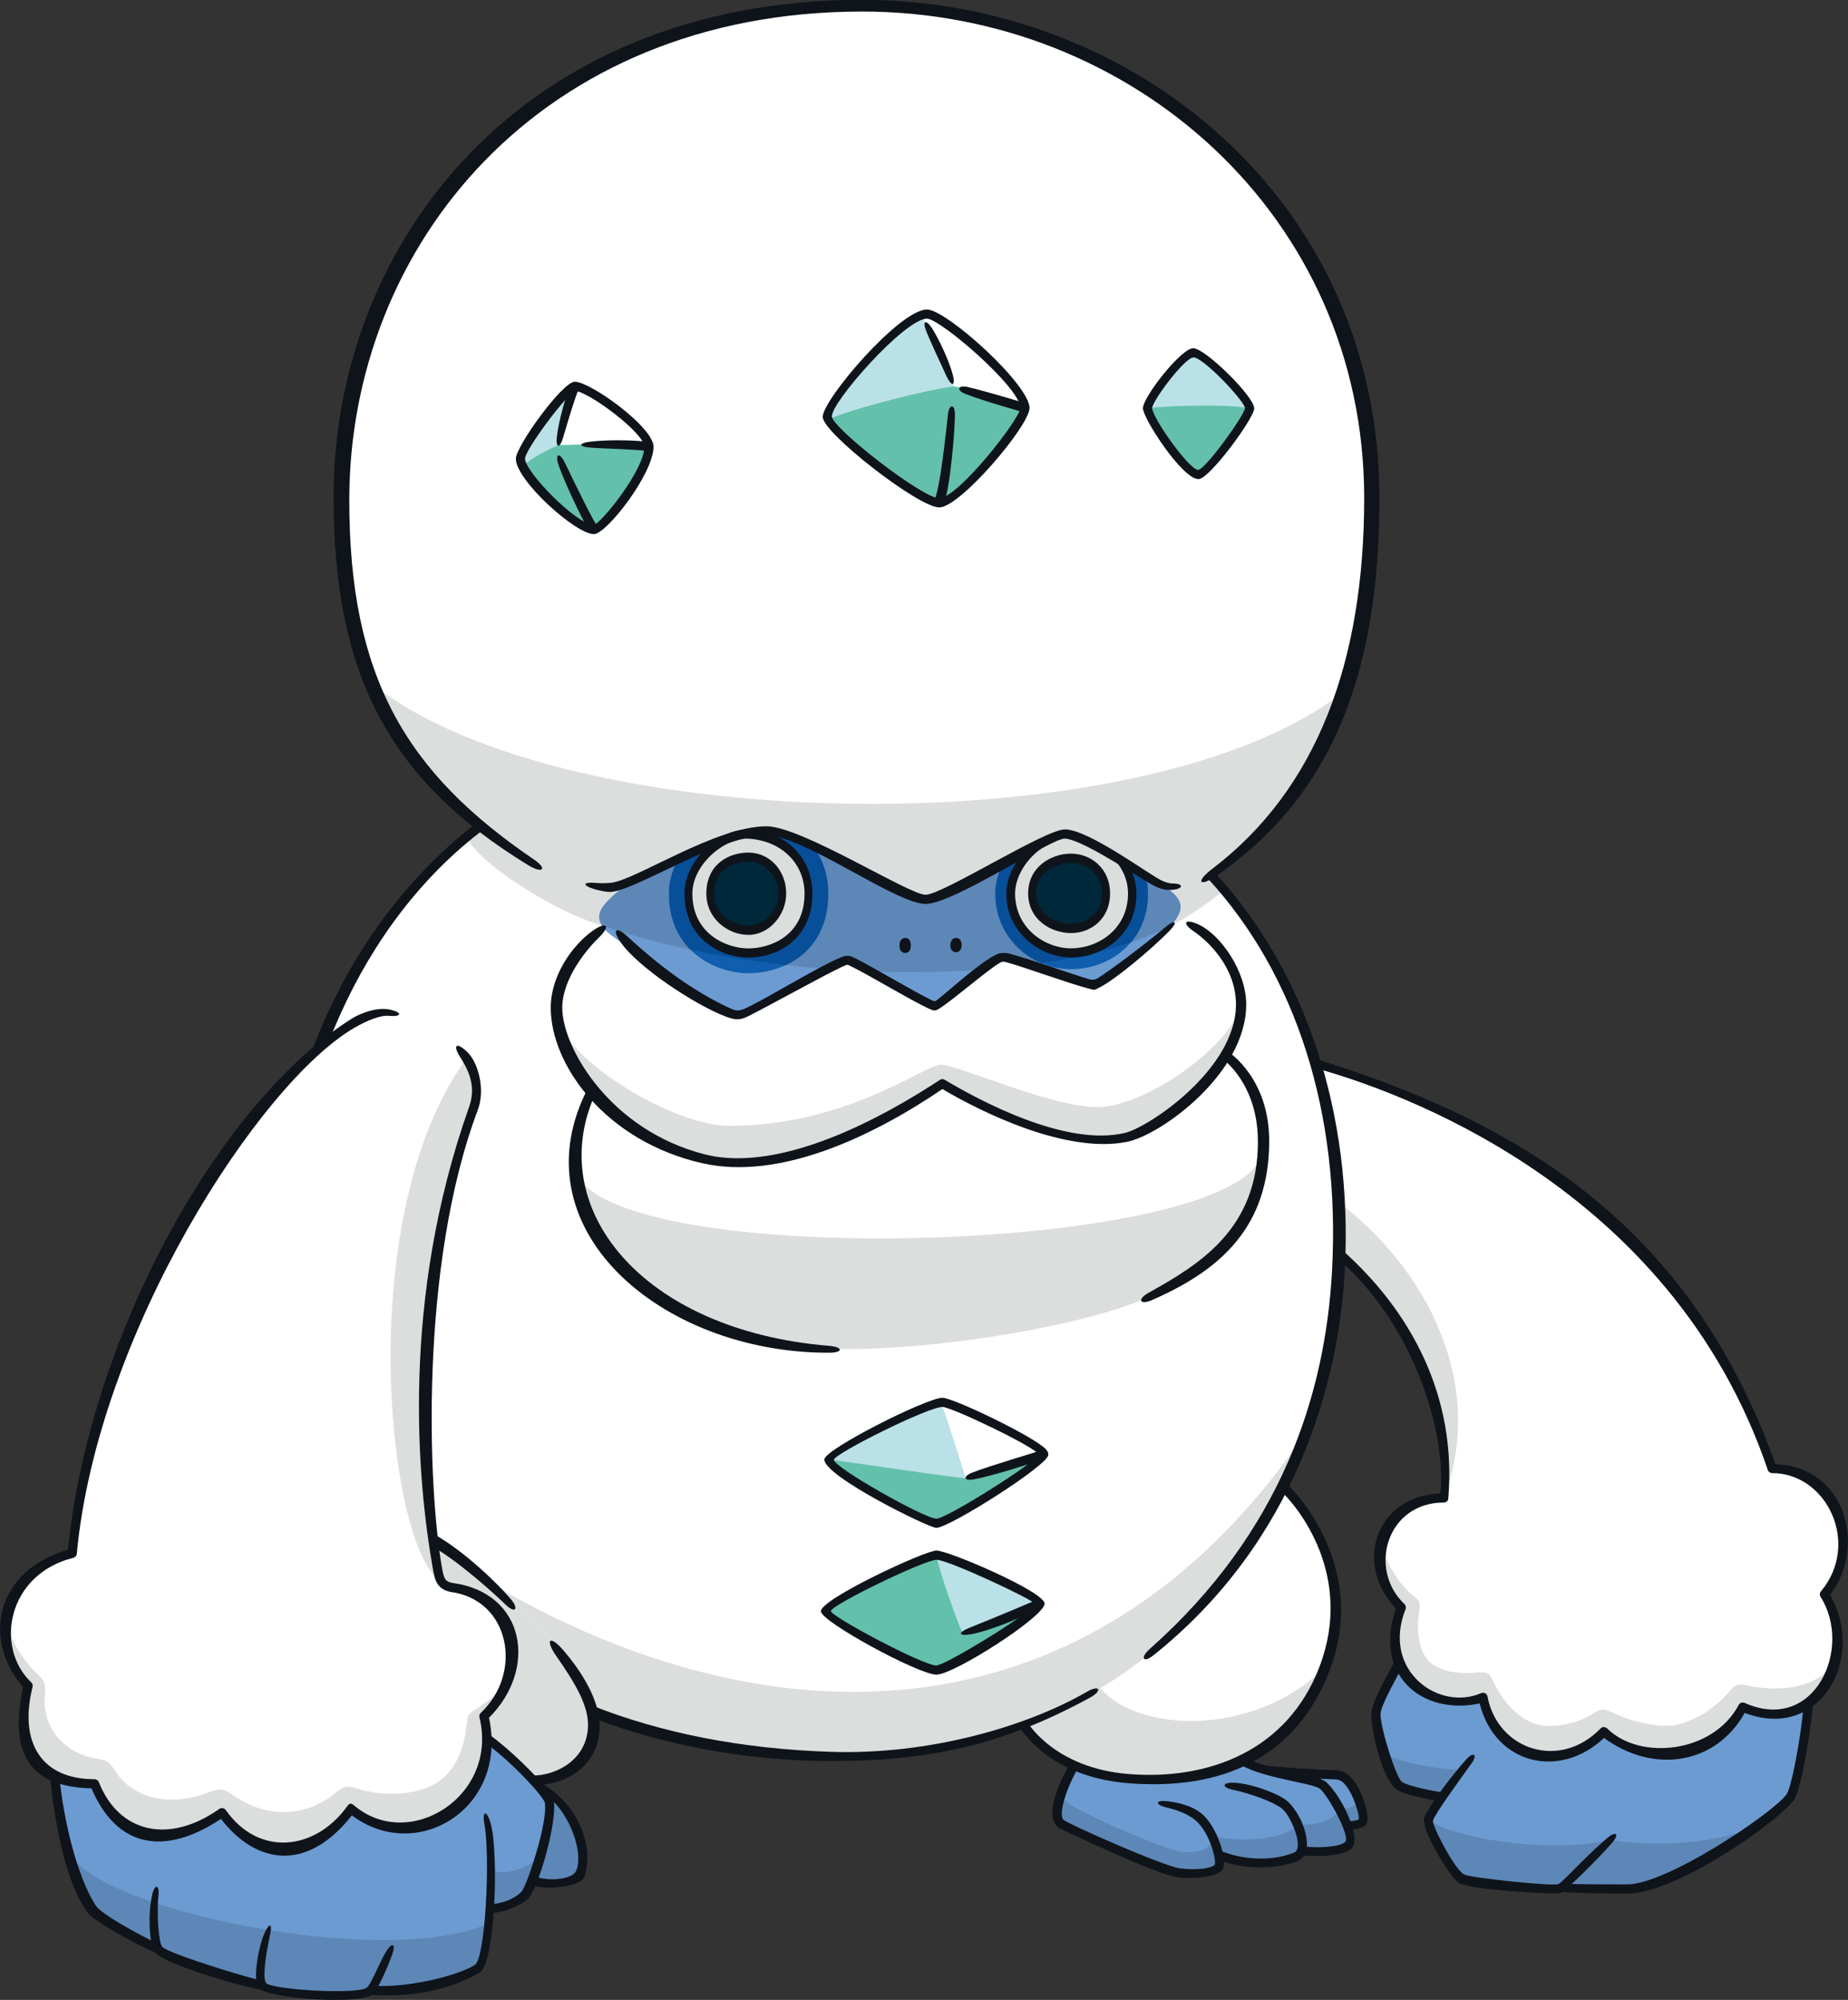 <?xml version="1.0" encoding="UTF-8"?>
<!-- Created with Inkscape (http://www.inkscape.org/) -->
<svg version="1.1" viewBox="0 0 97.501 105.49" xmlns="http://www.w3.org/2000/svg">
 <rect x="0" y="0" width="97.501" height="105.49" fill="#333333" stroke="none"/>
 <defs>
  <clipPath id="clipPath191">
   <path d="m-183.83-877.53h1080.4v1398.1h-1080.4z" stroke-width="1.765"/>
  </clipPath>
  <clipPath id="clipPath194">
   <path d="m-183.83-877.53h1080.4v1398.1h-1080.4z" stroke-width="1.765"/>
  </clipPath>
  <clipPath id="clipPath197">
   <path d="m-183.83-877.53h1080.4v1398.1h-1080.4z" stroke-width="1.765"/>
  </clipPath>
  <clipPath id="clipPath200">
   <path d="m-183.83-877.53h1080.4v1398.1h-1080.4z" stroke-width="1.765"/>
  </clipPath>
  <clipPath id="clipPath203">
   <path d="m-183.83-877.53h1080.4v1398.1h-1080.4z" stroke-width="1.765"/>
  </clipPath>
  <clipPath id="clipPath206">
   <path d="m-183.83-877.53h1080.4v1398.1h-1080.4z" stroke-width="1.765"/>
  </clipPath>
  <clipPath id="clipPath209">
   <path d="m-183.83-877.53h1080.4v1398.1h-1080.4z" stroke-width="1.765"/>
  </clipPath>
  <clipPath id="clipPath212">
   <path d="m-183.83-877.53h1080.4v1398.1h-1080.4z" stroke-width="1.765"/>
  </clipPath>
  <clipPath id="clipPath215">
   <path d="m-183.83-877.53h1080.4v1398.1h-1080.4z" stroke-width="1.765"/>
  </clipPath>
  <clipPath id="clipPath218">
   <path d="m-183.83-877.53h1080.4v1398.1h-1080.4z" stroke-width="1.765"/>
  </clipPath>
  <clipPath id="clipPath221">
   <path d="m-183.83-877.53h1080.4v1398.1h-1080.4z" stroke-width="1.765"/>
  </clipPath>
  <clipPath id="clipPath224">
   <path d="m-183.83-877.53h1080.4v1398.1h-1080.4z" stroke-width="1.765"/>
  </clipPath>
  <clipPath id="clipPath227">
   <path d="m-183.83-877.53h1080.4v1398.1h-1080.4z" stroke-width="1.765"/>
  </clipPath>
  <clipPath id="clipPath230">
   <path d="m-183.83-877.53h1080.4v1398.1h-1080.4z" stroke-width="1.765"/>
  </clipPath>
  <clipPath id="clipPath233">
   <path d="m-183.83-877.53h1080.4v1398.1h-1080.4z" stroke-width="1.765"/>
  </clipPath>
  <clipPath id="clipPath236">
   <path d="m-183.83-877.53h1080.4v1398.1h-1080.4z" stroke-width="1.765"/>
  </clipPath>
  <clipPath id="clipPath239">
   <path d="m-183.83-877.53h1080.4v1398.1h-1080.4z" stroke-width="1.765"/>
  </clipPath>
  <clipPath id="clipPath242">
   <path d="m-183.83-877.53h1080.4v1398.1h-1080.4z" stroke-width="1.765"/>
  </clipPath>
  <clipPath id="clipPath245">
   <path d="m-183.83-877.53h1080.4v1398.1h-1080.4z" stroke-width="1.765"/>
  </clipPath>
  <clipPath id="clipPath248">
   <path d="m-183.83-877.53h1080.4v1398.1h-1080.4z" stroke-width="1.765"/>
  </clipPath>
  <clipPath id="clipPath251">
   <path d="m-183.83-877.53h1080.4v1398.1h-1080.4z" stroke-width="1.765"/>
  </clipPath>
  <clipPath id="clipPath254">
   <path d="m-183.83-877.53h1080.4v1398.1h-1080.4z" stroke-width="1.765"/>
  </clipPath>
  <clipPath id="clipPath257">
   <path d="m-183.83-877.53h1080.4v1398.1h-1080.4z" stroke-width="1.765"/>
  </clipPath>
  <clipPath id="clipPath260">
   <path d="m-183.83-877.53h1080.4v1398.1h-1080.4z" stroke-width="1.765"/>
  </clipPath>
  <clipPath id="clipPath263">
   <path d="m-183.83-877.53h1080.4v1398.1h-1080.4z" stroke-width="1.765"/>
  </clipPath>
  <clipPath id="clipPath266">
   <path d="m-183.83-877.53h1080.4v1398.1h-1080.4z" stroke-width="1.765"/>
  </clipPath>
  <clipPath id="clipPath269">
   <path d="m-183.83-877.53h1080.4v1398.1h-1080.4z" stroke-width="1.765"/>
  </clipPath>
  <clipPath id="clipPath272">
   <path d="m-183.83-877.53h1080.4v1398.1h-1080.4z" stroke-width="1.765"/>
  </clipPath>
  <clipPath id="clipPath275">
   <path d="m-183.83-877.53h1080.4v1398.1h-1080.4z" stroke-width="1.765"/>
  </clipPath>
  <clipPath id="clipPath278">
   <path d="m-183.83-877.53h1080.4v1398.1h-1080.4z" stroke-width="1.765"/>
  </clipPath>
  <clipPath id="clipPath281">
   <path d="m-183.83-877.53h1080.4v1398.1h-1080.4z" stroke-width="1.765"/>
  </clipPath>
  <clipPath id="clipPath284">
   <path d="m-183.83-877.53h1080.4v1398.1h-1080.4z" stroke-width="1.765"/>
  </clipPath>
  <clipPath id="clipPath287">
   <path d="m-183.83-877.53h1080.4v1398.1h-1080.4z" stroke-width="1.765"/>
  </clipPath>
  <clipPath id="clipPath290">
   <path d="m-183.83-877.53h1080.4v1398.1h-1080.4z" stroke-width="1.765"/>
  </clipPath>
  <clipPath id="clipPath293">
   <path d="m-183.83-877.53h1080.4v1398.1h-1080.4z" stroke-width="1.765"/>
  </clipPath>
  <clipPath id="clipPath296">
   <path d="m-183.83-877.53h1080.4v1398.1h-1080.4z" stroke-width="1.765"/>
  </clipPath>
  <clipPath id="clipPath299">
   <path d="m-183.83-877.53h1080.4v1398.1h-1080.4z" stroke-width="1.765"/>
  </clipPath>
  <clipPath id="clipPath302">
   <path d="m-183.83-877.53h1080.4v1398.1h-1080.4z" stroke-width="1.765"/>
  </clipPath>
  <clipPath id="clipPath305">
   <path d="m-183.83-877.53h1080.4v1398.1h-1080.4z" stroke-width="1.765"/>
  </clipPath>
  <clipPath id="clipPath308">
   <path d="m-183.83-877.53h1080.4v1398.1h-1080.4z" stroke-width="1.765"/>
  </clipPath>
  <clipPath id="clipPath311">
   <path d="m-183.83-877.53h1080.4v1398.1h-1080.4z" stroke-width="1.765"/>
  </clipPath>
  <clipPath id="clipPath314">
   <path d="m-183.83-877.53h1080.4v1398.1h-1080.4z" stroke-width="1.765"/>
  </clipPath>
  <clipPath id="clipPath317">
   <path d="m-183.83-877.53h1080.4v1398.1h-1080.4z" stroke-width="1.765"/>
  </clipPath>
  <clipPath id="clipPath320">
   <path d="m-183.83-877.53h1080.4v1398.1h-1080.4z" stroke-width="1.765"/>
  </clipPath>
  <clipPath id="clipPath323">
   <path d="m-183.83-877.53h1080.4v1398.1h-1080.4z" stroke-width="1.765"/>
  </clipPath>
  <clipPath id="clipPath326">
   <path d="m-183.83-877.53h1080.4v1398.1h-1080.4z" stroke-width="1.765"/>
  </clipPath>
  <clipPath id="clipPath329">
   <path d="m-183.83-877.53h1080.4v1398.1h-1080.4z" stroke-width="1.765"/>
  </clipPath>
  <clipPath id="clipPath332">
   <path d="m-183.83-877.53h1080.4v1398.1h-1080.4z" stroke-width="1.765"/>
  </clipPath>
  <clipPath id="clipPath335">
   <path d="m-183.83-877.53h1080.4v1398.1h-1080.4z" stroke-width="1.765"/>
  </clipPath>
  <clipPath id="clipPath338">
   <path d="m-183.83-877.53h1080.4v1398.1h-1080.4z" stroke-width="1.765"/>
  </clipPath>
  <clipPath id="clipPath341">
   <path d="m-183.83-877.53h1080.4v1398.1h-1080.4z" stroke-width="1.765"/>
  </clipPath>
  <clipPath id="clipPath344">
   <path d="m-183.83-877.53h1080.4v1398.1h-1080.4z" stroke-width="1.765"/>
  </clipPath>
  <clipPath id="clipPath347">
   <path d="m-183.83-877.53h1080.4v1398.1h-1080.4z" stroke-width="1.765"/>
  </clipPath>
  <clipPath id="clipPath350">
   <path d="m-183.83-877.53h1080.4v1398.1h-1080.4z" stroke-width="1.765"/>
  </clipPath>
  <clipPath id="clipPath353">
   <path d="m-183.83-877.53h1080.4v1398.1h-1080.4z" stroke-width="1.765"/>
  </clipPath>
  <clipPath id="clipPath356">
   <path d="m-183.83-877.53h1080.4v1398.1h-1080.4z" stroke-width="1.765"/>
  </clipPath>
  <clipPath id="clipPath359">
   <path d="m-183.83-877.53h1080.4v1398.1h-1080.4z" stroke-width="1.765"/>
  </clipPath>
  <clipPath id="clipPath362">
   <path d="m-183.83-877.53h1080.4v1398.1h-1080.4z" stroke-width="1.765"/>
  </clipPath>
  <clipPath id="clipPath365">
   <path d="m-183.83-877.53h1080.4v1398.1h-1080.4z" stroke-width="1.765"/>
  </clipPath>
  <clipPath id="clipPath368">
   <path d="m-183.83-877.53h1080.4v1398.1h-1080.4z" stroke-width="1.765"/>
  </clipPath>
  <clipPath id="clipPath371">
   <path d="m-183.83-877.53h1080.4v1398.1h-1080.4z" stroke-width="1.765"/>
  </clipPath>
  <clipPath id="clipPath374">
   <path d="m-183.83-877.53h1080.4v1398.1h-1080.4z" stroke-width="1.765"/>
  </clipPath>
  <clipPath id="clipPath377">
   <path d="m-183.83-877.53h1080.4v1398.1h-1080.4z" stroke-width="1.765"/>
  </clipPath>
  <clipPath id="clipPath380">
   <path d="m-183.83-877.53h1080.4v1398.1h-1080.4z" stroke-width="1.765"/>
  </clipPath>
  <clipPath id="clipPath383">
   <path d="m-183.83-877.53h1080.4v1398.1h-1080.4z" stroke-width="1.765"/>
  </clipPath>
  <clipPath id="clipPath386">
   <path d="m-183.83-877.53h1080.4v1398.1h-1080.4z" stroke-width="1.765"/>
  </clipPath>
  <clipPath id="clipPath389">
   <path d="m-183.83-877.53h1080.4v1398.1h-1080.4z" stroke-width="1.765"/>
  </clipPath>
  <clipPath id="clipPath392">
   <path d="m-183.83-877.53h1080.4v1398.1h-1080.4z" stroke-width="1.765"/>
  </clipPath>
  <clipPath id="clipPath395">
   <path d="m-183.83-877.53h1080.4v1398.1h-1080.4z" stroke-width="1.765"/>
  </clipPath>
  <clipPath id="clipPath398">
   <path d="m-183.83-877.53h1080.4v1398.1h-1080.4z" stroke-width="1.765"/>
  </clipPath>
  <clipPath id="clipPath401">
   <path d="m-183.83-877.53h1080.4v1398.1h-1080.4z" stroke-width="1.765"/>
  </clipPath>
  <clipPath id="clipPath404">
   <path d="m-183.83-877.53h1080.4v1398.1h-1080.4z" stroke-width="1.765"/>
  </clipPath>
  <clipPath id="clipPath407">
   <path d="m-183.83-877.53h1080.4v1398.1h-1080.4z" stroke-width="1.765"/>
  </clipPath>
  <clipPath id="clipPath410">
   <path d="m-183.83-877.53h1080.4v1398.1h-1080.4z" stroke-width="1.765"/>
  </clipPath>
  <clipPath id="clipPath413">
   <path d="m-183.83-877.53h1080.4v1398.1h-1080.4z" stroke-width="1.765"/>
  </clipPath>
  <clipPath id="clipPath416">
   <path d="m-183.83-877.53h1080.4v1398.1h-1080.4z" stroke-width="1.765"/>
  </clipPath>
  <clipPath id="clipPath419">
   <path d="m-183.83-877.53h1080.4v1398.1h-1080.4z" stroke-width="1.765"/>
  </clipPath>
  <clipPath id="clipPath422">
   <path d="m-183.83-877.53h1080.4v1398.1h-1080.4z" stroke-width="1.765"/>
  </clipPath>
  <clipPath id="clipPath425">
   <path d="m-183.83-877.53h1080.4v1398.1h-1080.4z" stroke-width="1.765"/>
  </clipPath>
  <clipPath id="clipPath428">
   <path d="m-183.83-877.53h1080.4v1398.1h-1080.4z" stroke-width="1.765"/>
  </clipPath>
  <clipPath id="clipPath431">
   <path d="m-183.83-877.53h1080.4v1398.1h-1080.4z" stroke-width="1.765"/>
  </clipPath>
  <clipPath id="clipPath434">
   <path d="m-183.83-877.53h1080.4v1398.1h-1080.4z" stroke-width="1.765"/>
  </clipPath>
  <clipPath id="clipPath437">
   <path d="m-183.83-877.53h1080.4v1398.1h-1080.4z" stroke-width="1.765"/>
  </clipPath>
  <clipPath id="clipPath440">
   <path d="m-183.83-877.53h1080.4v1398.1h-1080.4z" stroke-width="1.765"/>
  </clipPath>
  <clipPath id="clipPath443">
   <path d="m-183.83-877.53h1080.4v1398.1h-1080.4z" stroke-width="1.765"/>
  </clipPath>
  <clipPath id="clipPath446">
   <path d="m-183.83-877.53h1080.4v1398.1h-1080.4z" stroke-width="1.765"/>
  </clipPath>
  <clipPath id="clipPath449">
   <path d="m-183.83-877.53h1080.4v1398.1h-1080.4z" stroke-width="1.765"/>
  </clipPath>
  <clipPath id="clipPath452">
   <path d="m-183.83-877.53h1080.4v1398.1h-1080.4z" stroke-width="1.765"/>
  </clipPath>
  <clipPath id="clipPath455">
   <path d="m-183.83-877.53h1080.4v1398.1h-1080.4z" stroke-width="1.765"/>
  </clipPath>
  <clipPath id="clipPath458">
   <path d="m-183.83-877.53h1080.4v1398.1h-1080.4z" stroke-width="1.765"/>
  </clipPath>
  <clipPath id="clipPath461">
   <path d="m-183.83-877.53h1080.4v1398.1h-1080.4z" stroke-width="1.765"/>
  </clipPath>
  <clipPath id="clipPath464">
   <path d="m-183.83-877.53h1080.4v1398.1h-1080.4z" stroke-width="1.765"/>
  </clipPath>
  <clipPath id="clipPath467">
   <path d="m-183.83-877.53h1080.4v1398.1h-1080.4z" stroke-width="1.765"/>
  </clipPath>
 </defs>
 <g stroke-width="1.765">
  <path d="m45.974 0.354c-18.654 0-27.994 12.952-27.994 27.27 0 12.994 9.473 21.784 28.563 21.784 5.296 0 14.781-1.428 17.584-3.356 6.131-4.219 8.235-11.933 8.235-18.933 0-17.413-13.843-26.765-26.388-26.765" clip-path="url(#clipPath332)" fill="#fff"/>
  <path d="m27.95 93.932c3.312 1.76 2.801 4.637 2.607 4.936-0.41 0.63-2.277 0.703-2.607 0.173z" clip-path="url(#clipPath308)" fill="#5d87b7"/>
  <path d="m70.529 93.615c-1.732-0.067-3.121-0.184-3.912-0.254-0.496-0.155-0.953-0.372-1.294-0.708-1.504 1.181-5.25 1.926-8.65 0.471-0.831 1.396-1.223 2.853-0.614 3.119 1.264 0.556 5.033 2.413 6.179 2.544 1.147 0.129 1.88-0.044 2.051-0.302 0.062-0.092 0.06-0.337-0.004-0.648 0.992 0.431 2.611 0.711 4.085 0.108 0.159-0.064 0.26-0.18 0.312-0.33 0.575 0.092 2.041 0.109 2.459-0.293 0.169-0.164 0.106-0.591-0.076-1.089 0.485 0.048 0.853 0 0.851-0.256-0.005-0.676-0.568-2.33-1.387-2.362" clip-path="url(#clipPath197)" fill="#6c9bd2"/>
  <path d="m95.42 89.819c-0.101 1.511-0.62 4.542-0.962 4.985-0.906 1.172-6.457 4.833-8.576 4.833-0.861 0-2.47 0-3.576-0.032-0.26 0.173-4.87-0.388-5.172-0.517-0.302-0.129-1.896-2.628-1.767-3.112 0.053-0.199 0.344-0.66 0.717-1.193-0.454-0.076-1.866-0.328-2.251-0.607-0.417-0.302-1.223-3.017-1.223-3.749 0-0.733 0.861-1.854 1.223-2.791z" clip-path="url(#clipPath311)" fill="#6c9bd2"/>
 </g>
 <g fill="#fff" stroke-width="1.765">
  <path d="m14.922 66.8c0-14.061 8.544-29.345 29.189-28.616 20.673 0.733 27.12 15.572 26.409 28.841-0.558 10.412-7.446 25.632-26.638 25.632-11.716 0-28.96-6.556-28.96-25.858" clip-path="url(#clipPath227)"/>
  <path d="m54.023 90.984s1.433 2.496 5.483 2.83c4.523 0.371 8.534-1.066 10.345-5.808 1.414-3.702 0.099-7.67-2.383-9.82-3.31 6.217-6.456 9.335-13.445 12.798" clip-path="url(#clipPath314)"/>
  <path d="m68.728 55.908c5.642 1.379 19.777 6.809 24.776 21.547 3.103 0 4.999 3.965 2.759 6.638 1.681 2.628-0.131 7.801-4.311 5.947-1.636 3.086-5.882 2.736-7.326 1.292-2.219 2.305-5.774 1.381-6.378-1.809-2.155 0.948-5.774-1.034-4.309-4.742-1.831-1.744-1.379-5.774 2.24-5.774 0.517-2.198-0.775-8.858-5.654-13.014-0.344-4.269-0.508-7.216-1.797-10.085" clip-path="url(#clipPath230)"/>
 </g>
 <path d="m61.508 46.816c-0.065-0.041-0.132-0.085-0.205-0.125-0.982-0.404-4.129-2.699-5.125-2.699-1.093 0-6.034 3.449-7.356 3.449-1.322 0-6.436-3.614-8.39-3.614-2.002 0-5.34 1.908-7.155 2.671-2.436 1.794-2.18 2.297 0.51 3.792 1.758 1.599 4.496 3.255 5.153 3.255 0.473 0 5.128-2.888 5.73-2.888 0.648 0 4.267 2.371 4.655 2.413 0.249 0.028 2.793-2.586 3.576-2.586 0.388 0 4.353 1.465 4.784 1.465 0.415 0 3.381-2.365 4.152-3.193 0.713-0.798 0.59-1.343-0.33-1.94" clip-path="url(#clipPath233)" fill="#6c9bd2" stroke-width="1.765"/>
 <path d="m61.508 46.816c-0.065-0.041-0.132-0.085-0.205-0.125-0.982-0.404-4.129-2.699-5.125-2.699-1.093 0-6.034 3.449-7.356 3.449-1.322 0-6.436-3.614-8.39-3.614-2.002 0-5.34 1.908-7.155 2.671-1.437 1.057-1.929 1.668-1.546 2.297 3.335 1.186 7.548 1.982 11.859 2.314 0.528-0.272 0.93-0.452 1.08-0.452 0.21 0 0.733 0.249 1.354 0.588 1.922 0.067 3.833 0.041 5.665-0.086 0.5-0.385 0.953-0.674 1.213-0.674 0.136 0 0.706 0.18 1.409 0.411 2.916-0.385 5.511-1.066 7.462-2.072 0.023-0.023 0.048-0.048 0.065-0.067 0.713-0.798 0.59-1.343-0.33-1.94" clip-path="url(#clipPath236)" fill="#5d87b7" stroke-width="1.765"/>
 <g stroke-width="1.765">
  <path d="m39.495 51.336c1.771 0 4.201-1.054 4.201-4.201 0-1.004-0.307-1.854-0.817-2.523-0.973-0.459-1.852-0.789-2.441-0.789-1.259 0-3.047 0.756-4.652 1.506-0.302 0.535-0.493 1.142-0.493 1.806 0 3.003 2.431 4.201 4.201 4.201" clip-path="url(#clipPath239)" fill="#105ead"/>
  <path d="m56.513 51.124c2.041 0 4.051-1.453 4.051-4.002 0-0.32-0.044-0.625-0.12-0.916-1.345-0.8-3.471-2.23-4.256-2.23-0.507 0-1.841 0.741-3.259 1.536-0.265 0.523-0.418 1.077-0.418 1.61 0 2.404 1.961 4.002 4.002 4.002" clip-path="url(#clipPath242)" fill="#105ead"/>
  <path d="m43.696 47.134c0-1.004-0.307-1.854-0.816-2.523-0.974-0.459-1.854-0.789-2.443-0.789-1.259 0-3.047 0.756-4.65 1.506-0.304 0.535-0.494 1.142-0.494 1.806 0 1.315 0.466 2.284 1.139 2.959 1.603 0.341 3.298 0.611 5.029 0.809 1.206-0.563 2.235-1.721 2.235-3.767" clip-path="url(#clipPath245)" fill="#084f99"/>
  <path d="m60.449 46.216c-1.343-0.8-3.469-2.23-4.256-2.23-0.507 0-1.841 0.741-3.257 1.536-0.265 0.523-0.42 1.077-0.42 1.612 0 1.762 1.056 3.087 2.422 3.672 1.726-0.258 3.329-0.623 4.738-1.101 0.547-0.657 0.893-1.518 0.893-2.57 0-0.321-0.044-0.627-0.12-0.918" clip-path="url(#clipPath248)" fill="#084f99"/>
 </g>
 <g stroke-width="1.765">
  <path d="m36.353 47.134c0-1.892 2.044-3.193 3.135-3.135 1.707 0.088 3.135 1.252 3.135 3.135 0 2.348-1.815 3.133-3.135 3.133-1.322 0-3.135-0.891-3.135-3.133" clip-path="url(#clipPath203)" fill="#dcdddd"/>
  <path d="m53.388 47.134c0-1.463 1.439-3.135 3.135-3.135 1.393 0 3.174 1.282 3.174 3.135 0 1.997-1.575 3.133-3.174 3.133s-3.135-1.252-3.135-3.133" clip-path="url(#clipPath215)" fill="#dcdddd"/>
  <path d="m27.456 24.185c0-0.63 2.441-3.82 2.872-3.82 0.748 0 3.907 2.351 3.908 3.19 0.002 1.32-2.385 4.366-2.902 4.366-0.89 0-3.878-2.757-3.878-3.735" clip-path="url(#clipPath206)" fill="#fff"/>
  <path d="m27.456 24.185c0-0.63 2.441-3.82 2.872-3.82-0.353 1.042-0.729 2.288-0.861 3.103 0 0-1.31 0.674-1.899 1.121-0.071-0.154-0.111-0.291-0.111-0.404" clip-path="url(#clipPath209)" fill="#bae1e7"/>
  <path d="m29.468 23.479c0.747 0 2.946-0.178 4.77 0.086 0.002 1.32-2.385 4.366-2.902 4.366-0.787 0-3.215-2.155-3.765-3.329 0.267-0.344 1.628-1.036 1.898-1.123" clip-path="url(#clipPath212)" fill="#63c0ab"/>
  <path d="m43.643 21.979c0-0.854 3.965-5.423 5.259-5.423 0.861 0 5.171 3.808 5.171 4.955 0 0.733-3.534 4.999-4.524 4.999-0.992 0-5.905-3.893-5.905-4.532" clip-path="url(#clipPath218)" fill="#fff"/>
  <path d="m43.643 21.979c0-0.893 3.49-4.842 4.952-5.359 0.238 0.441 1.718 2.724 1.718 3.873-1.269 0.307-5.019 1.252-6.428 1.898-0.154-0.184-0.242-0.325-0.242-0.411" clip-path="url(#clipPath251)" fill="#bae1e7"/>
  <path d="m43.696 22.12c1.403-0.609 5.329-1.585 6.62-1.737 0.863 0.109 2.974 0.81 3.734 1.273 0 0.733-3.506 4.855-4.498 4.855-1.054 0-5.856-3.937-5.856-4.39" clip-path="url(#clipPath221)" fill="#63c0ab"/>
  <path d="m60.537 21.537c0-0.533 1.982-2.93 2.413-2.93 0.475 0 2.974 2.397 2.974 2.93 0 0.445-2.328 3.492-2.694 3.492-0.669 0-2.694-3.047-2.694-3.492" clip-path="url(#clipPath224)" fill="#bae1e7"/>
  <path d="m60.537 21.537c0.724-0.109 4.004-0.261 5.388 0 0 0.445-2.328 3.492-2.694 3.492-0.669 0-2.694-3.047-2.694-3.492" clip-path="url(#clipPath320)" fill="#63c0ab"/>
  <path d="m43.732 76.985c0-0.515 5.474-3.015 5.991-3.015s5.386 2.327 5.344 2.757c-0.044 0.431-5.172 3.619-5.668 3.619-0.494 0-5.667-2.757-5.667-3.361" clip-path="url(#clipPath317)" fill="#fff"/>
  <path d="m43.732 76.985c0-0.475 4.731-2.659 5.877-2.999 0.099-0.03 1.176 3.419 1.407 4.212-0.496 0-5.587-0.609-7.284-1.213" clip-path="url(#clipPath341)" fill="#bae1e7"/>
  <path d="m43.732 76.985c1.366 0.173 6.766 0.992 7.284 0.992 0.277-0.041 3.26-0.994 4.051-1.25-0.044 0.431-5.172 3.619-5.668 3.619-0.494 0-5.667-2.757-5.667-3.361" clip-path="url(#clipPath344)" fill="#63c0ab"/>
  <path d="m43.538 84.982c0-0.517 5.557-2.96 5.854-2.96 0.323 0 5.465 2.069 5.465 2.558s-4.927 3.506-5.465 3.506c-0.538 0-5.854-2.673-5.854-3.103" clip-path="url(#clipPath347)" fill="#63c0ab"/>
  <path d="m50.811 86.218c-0.353-0.807-1.193-3.132-1.421-4.189 0.323 0 5.465 2.069 5.465 2.558-1.278 0.614-3.075 1.453-4.044 1.631" clip-path="url(#clipPath350)" fill="#bae1e7"/>
 </g>
 <g fill="#dcdddd" stroke-width="1.765">
  <path d="m30.28 61.451c0.634 5.709 35.327 4.784 36.318-0.662 0 3.518-2.219 5.926-6.124 7.684-3.163 1.423-11.681 2.952-17.379 2.648-3.262-0.175-7.155-1.58-9.434-3.476-3.523-2.932-3.381-6.194-3.381-6.194" clip-path="url(#clipPath353)"/>
  <path d="m29.38 53.613c0.484 2.353 6.168 5.771 9.081 5.771 6.147 0 10.179-3.112 11.12-3.218 0.86-0.092 6.479 2.556 8.795 2.2 2.936-0.448 6.867-3.674 7.07-5.367-0.212 2.554-3.144 6.597-6.313 7.047-3.169 0.447-7.307-1.539-9.411-2.814-2.079 1.181-6.313 4.088-11.065 4.088-3.926 0-6.71-2.819-7.614-3.947-0.756-0.946-1.663-3.76-1.663-3.76" clip-path="url(#clipPath356)"/>
  <path d="m68.622 75.962c-3.19 8.484-10.648 16.689-24.739 16.689-9.428 0-22.435-4.245-27.156-15.96 14.873 13.711 37.581 19.801 51.895-0.729" clip-path="url(#clipPath359)"/>
 </g>
 <g stroke-width="1.765">
  <path d="m92.736 96.28c-0.807 0.616-1.411 0.987-2.516 1.628-1.649 0.957-3.361 1.739-4.341 1.739-0.861 0-2.47 0-3.576-0.032-0.26 0.171-4.87-0.388-5.172-0.517-0.302-0.131-1.896-2.63-1.767-3.112 1.241 0.943 6.265 1.831 9.589 1.066 2.161 0.381 5.787 0.228 7.783-0.771" clip-path="url(#clipPath362)" fill="#5d87b7"/>
  <path d="m76.072 94.78c-0.455-0.076-1.866-0.328-2.252-0.607-0.256-0.185-0.512-0.891-0.747-1.649 0.93 0.484 2.95 0.833 4.053 0.833-1.054 1.423-1.17 1.589-1.054 1.423" clip-path="url(#clipPath365)" fill="#5d87b7"/>
  <path d="m54.023 90.984s1.433 2.496 5.483 2.83c4.523 0.371 8.534-1.066 10.345-5.808-3.825 3.691-10.046 3.411-11.962 0.851-1.147 0.715-2.425 1.414-3.866 2.127" clip-path="url(#clipPath371)" fill="#dcdddd"/>
  <path d="m70.688 95.398c-0.254 0.581-1.042 0.876-2.219 0.853-0.643 0.731-2.782 0.98-4.51 0.595 0.085 0.501-0.459 0.964-1.709 0.826-0.687-0.074-6.226-2.383-6.314-2.941-0.275 0.583-0.327 1.315 0.129 1.515 1.264 0.556 5.033 2.415 6.179 2.544 1.147 0.129 1.88-0.044 2.051-0.302 0.062-0.092 0.06-0.335-0.004-0.648 0.992 0.431 2.611 0.711 4.085 0.108 0.159-0.064 0.26-0.18 0.312-0.33 0.575 0.094 2.041 0.109 2.459-0.293 0.169-0.164 0.106-0.591-0.076-1.087 0.485 0.046 0.853 0 0.851-0.258-0.002-0.282-0.102-0.736-0.277-1.17-0.03 0.355-0.18 0.577-0.957 0.59" clip-path="url(#clipPath374)" fill="#5d87b7"/>
 </g>
 <g fill="#dcdddd" stroke-width="1.765">
  <path d="m70.423 63.251c5.001 3.718 7.986 9.902 5.755 15.754 0.517-2.198-0.777-8.858-5.654-13.014 0.051-0.588 0.051-2.103-0.101-2.74" clip-path="url(#clipPath377)"/>
  <path d="m19.706 36.136c0.883 2.736 3.546 5.833 5.432 7.612-0.159 0.067-0.42 0.208-0.498 0.42 0.544 1.322 4.657 3.967 7.104 4.639-0.327-0.554-0.189-1.077 1.536-2.321 1.815-0.763 5.153-2.671 7.155-2.671 1.954 0 7.07 3.612 8.392 3.612 1.32 0 6.261-3.448 7.354-3.448 0.996 0 4.143 2.295 5.125 2.699 0.072 0.041 0.141 0.085 0.205 0.125 0.842 0.547 1.086 1.107 0.332 1.94-0.247 0.27 2.177-1.19 2.719-1.822-0.293-0.35-0.399-0.524-0.607-0.756 3.178-2.383 5.734-6.088 7.049-9.776-10.226 8.27-40.999 7.843-51.296-0.254" clip-path="url(#clipPath380)"/>
  <path d="m72.947 81.24c-0.221 0.404 0.69 2.242 1.608 2.925 0.365 0.274 0.408 0.397 0.321 0.883-0.182 1.027 0.019 2.224 0.641 2.69 0.593 0.443 1.451 0.567 2.291 0.494 0.717-0.062 0.757-0.011 0.999 0.51 0.44 0.944 1.349 2.053 2.466 2.254 0.884 0.159 2.007-0.12 2.747-0.59 0.464-0.291 0.579-0.304 1.107-0.049 0.891 0.429 2.38 0.793 3.211 0.646 1.193-0.212 2.302-1.063 2.863-1.734 0.36-0.429 0.498-0.478 1.049-0.355 1.613 0.357 3.873 0.155 4.567-1.421-0.593 2.408-2.662 3.668-4.865 2.538-0.602 1.034-1.769 2.312-3.534 2.454-1.765 0.143-2.982-0.445-3.792-1.16-0.717 0.734-2.357 1.838-4.043 1.098-1.686-0.741-2.261-2.159-2.337-2.909-0.941 0.277-2.786 0.387-3.809-0.81-1.026-1.199-0.918-2.466-0.5-3.93-0.888-0.895-1.125-1.557-1.188-2.014-0.062-0.455 0.198-1.522 0.198-1.522" clip-path="url(#clipPath383)"/>
 </g>
 <g fill="#0f141b" stroke-width="1.765">
  <path d="m68.57 97.851c-0.132-0.019 0.071-0.478 0.199-0.461 0.683 0.097 1.915 0.056 2.208-0.237 0.267-0.267-0.821-2.327-1.327-2.789-0.346-0.318-3.418-0.62-4.322-1.382-0.06-0.048 0.38-0.318 0.494-0.237 0.768 0.542 3.679 0.83 4.145 1.253 0.851 0.775 1.885 2.982 1.347 3.504-0.415 0.399-1.882 0.47-2.745 0.348" clip-path="url(#clipPath386)"/>
  <path d="m82.215 99.387m-0.314 0.493c-1.633-0.067-4.034-0.208-4.89-0.535-0.415-0.159-2.037-2.821-1.875-3.428 0.138-0.515 1.442-2.238 2.208-3.098 0.401-0.448 0.627-0.27 0.307 0.178-0.717 1.008-1.949 2.678-2.048 3.043-0.039 0.298 1.167 2.595 1.643 2.835 0.364 0.182 4.586 0.621 4.948 0.515 0.244-0.072 1.116-1.137 2.553-2.396 0.501-0.441 0.759-0.295 0.267 0.261-0.835 0.944-2.355 2.406-2.572 2.551-0.076 0.053-0.27 0.072-0.542 0.072" clip-path="url(#clipPath389)"/>
  <path d="m85.869 99.881c-0.865 0-2.757-0.009-3.803-0.108-0.132-0.011 0.411-0.404 0.503-0.401 1.082 0.025 2.505 0.025 3.299 0.025 2.044 0 7.562-3.672 8.385-4.738 0.256-0.332 0.763-2.985 0.897-4.66 0.007-0.065 0.537-0.554 0.53-0.422-0.094 1.389-0.625 4.835-1.043 5.377-1.013 1.312-6.277 4.927-8.768 4.927" clip-path="url(#clipPath392)"/>
  <path d="m48.833 47.681c-1.56 0-6.44-3.614-8.39-3.614-2.523 0-6.92 2.923-8.23 2.982-0.249 0.009-0.678-0.095-0.883-0.157-0.623-0.198-0.593-0.378 0.094-0.32 0.279 0.025 0.59 0.018 0.817-0.007 1.296-0.139 5.515-2.98 8.202-2.98 1.845 0 7.508 3.612 8.39 3.612 0.895 0 6.314-3.457 7.356-3.448 1.264 0.011 4.48 2.417 5.107 2.701 0.162 0.072 0.385 0.154 0.598 0.154 0.544 0 0.545 0.261 0.035 0.325-0.348 0.046-0.6-0.021-0.831-0.109-0.653-0.247-3.854-2.516-4.909-2.586-0.696-0.046-5.88 3.448-7.356 3.448" clip-path="url(#clipPath395)"/>
  <path d="m36.529 47.134c0 2.122 1.795 2.893 2.959 2.893 1.075 0 2.96-0.611 2.96-2.895 0-1.613-1.262-2.803-2.974-2.893-1.211-0.065-2.945 1.345-2.945 2.895m2.959 3.377c-1.357 0-3.377-0.9-3.377-3.377 0-1.776 1.88-3.453 3.389-3.377 1.981 0.104 3.365 1.493 3.365 3.377 0 2.32-1.751 3.377-3.377 3.377" clip-path="url(#clipPath398)"/>
  <path d="m47.457 49.87c0-0.323 0.189-0.395 0.314-0.395 0.113 0 0.284 0.079 0.284 0.395 0 0.318-0.157 0.395-0.298 0.395-0.132 0-0.3-0.074-0.3-0.395" clip-path="url(#clipPath401)"/>
  <path d="m38.312 53.631c-1.651-0.621-4.701-2.643-5.587-3.958-0.475-0.706-0.166-0.787 0.385-0.275 1.725 1.605 3.506 2.897 5.326 3.748 0.422 0.198 0.531 0.215 0.987-0.002 1.105-0.524 3.79-2.168 4.874-2.616 0.397-0.164 0.505-0.148 0.849 0.028 1.049 0.538 3.285 1.866 3.981 2.187 0.182 0.085 0.191 0.101 0.357-0.03 0.537-0.413 2.244-1.984 3.116-2.38 0.152-0.069 0.392-0.095 0.639-0.034 0.959 0.24 3.522 1.156 4.267 1.365 0.118 0.034 0.291 0.005 0.353-0.032 0.613-0.358 2.717-1.949 3.612-2.715 0.526-0.45 0.718-0.309 0.208 0.208-0.888 0.904-2.823 2.544-3.675 2.966-0.321 0.157-0.215 0.143-0.618 0.039-0.923-0.235-3.342-1.112-4.198-1.347-0.244-0.067-0.272-0.092-0.468 0.023-0.632 0.372-2.394 1.903-3.121 2.367-0.251 0.161-0.29 0.166-0.581 0.035-0.876-0.392-3.232-1.813-4.06-2.207-0.275-0.132-0.198-0.157-0.523-0.007-0.916 0.424-3.961 2.115-4.976 2.618-0.408 0.201-0.65 0.203-1.146 0.018" clip-path="url(#clipPath404)"/>
  <path d="m37.077 61.363c-5.111-1.146-8.02-5.174-8.02-8.207 0-1.719 1.165-3.305 2.182-4.037 0.757-0.544 1.033-0.314 0.334 0.36-0.646 0.623-1.907 2.171-1.908 3.677-0.004 2.088 2.512 6.463 7.531 7.737 2.982 0.757 7.337-0.623 12.405-3.938 0.072-0.048 0.169-0.042 0.244 0.002 1.822 1.091 6.394 3.552 9.511 2.801 1.253-0.3 5.854-3.361 5.854-6.775 0-1.984-1.506-3.372-2.244-3.868-0.618-0.418-0.475-0.703 0.309-0.33 1.116 0.533 2.475 2.427 2.475 4.198 0 3.647-4.505 6.885-6.281 7.245-3.246 0.66-7.796-1.624-9.746-2.782-3.799 2.574-8.631 4.817-12.645 3.917" clip-path="url(#clipPath407)"/>
  <path d="m43.732 71.354c-8.876 0.018-16.627-6.611-12.654-14.071 0.062-0.117 0.406 0.256 0.35 0.376-2.768 5.995 2.371 12.512 12.304 13.33 0.773 0.064 0.764 0.365 0 0.365" clip-path="url(#clipPath410)"/>
  <path d="m60.626 68.177c2.636-1.472 5.762-3.347 5.741-7.988-0.011-3.024-1.834-4.311-1.85-4.323-0.108-0.079 0.175-0.468 0.282-0.39 0.079 0.056 2.159 1.421 2.164 4.692 0.007 4.539-2.554 6.821-6.177 8.406-0.646 0.282-0.83-0.023-0.161-0.397" clip-path="url(#clipPath413)"/>
  <path d="m30.351 20.619c-0.5 0.219-2.651 3.118-2.651 3.576 0 0.688 2.727 3.494 3.636 3.494 0.395-0.099 2.662-2.904 2.66-4.124-0.002-0.724-2.911-2.885-3.645-2.946m0.985 7.554c-0.974 0-4.12-2.839-4.12-3.977 0-0.651 2.455-4.062 3.114-4.062 0.812 0 4.149 2.39 4.15 3.43 0.002 1.414-2.475 4.609-3.144 4.609" clip-path="url(#clipPath416)"/>
  <path d="m29.38 23.038c0.101-0.883 0.496-2.224 0.688-2.643 0.055-0.12 0.494 0.079 0.44 0.201-0.173 0.378-0.537 1.594-0.793 2.47-0.187 0.637-0.402 0.563-0.335-0.028" clip-path="url(#clipPath419)"/>
  <path d="m31.004 27.857c-0.395-0.678-1.2-2.378-1.527-3.301-0.217-0.618 0.037-0.756 0.344-0.113 0.473 0.99 1.414 2.925 1.702 3.333 0.078 0.109-0.471 0.162-0.519 0.081" clip-path="url(#clipPath422)"/>
  <path d="m34.199 23.797c-0.75-0.109-2.235-0.12-3.118-0.192-0.538-0.046-0.554-0.222-0.012-0.297 0.865-0.118 2.272-0.106 3.095-0.002 0.035 0.004 0.048 0.493 0.035 0.491" clip-path="url(#clipPath425)"/>
  <path d="m43.891 21.979c0.074 0.639 4.768 4.302 5.661 4.302 0.996 0 4.272-4.201 4.283-4.759 0-1.08-4.239-4.713-4.929-4.713-1.172 0-5.098 4.457-5.015 5.171m5.661 4.786c-1.091 0-6.145-3.928-6.145-4.775 0-0.916 4.055-5.665 5.499-5.665 1.024 0 5.412 3.954 5.412 5.197 0 0.925-3.656 5.243-4.766 5.243" clip-path="url(#clipPath428)"/>
  <path d="m49.946 19.86c-0.268-0.565-0.902-1.947-1.079-2.394-0.215-0.547-0.014-0.65 0.318-0.131 0.327 0.51 0.872 1.636 1.077 2.408 0.173 0.65-0.064 0.648-0.316 0.117" clip-path="url(#clipPath431)"/>
  <path d="m54.006 21.749s-2.136-0.6-3.079-0.973c-0.493-0.196-0.39-0.478 0.129-0.362 0.987 0.226 3.089 0.87 3.089 0.87z" clip-path="url(#clipPath434)"/>
  <path d="m49.275 26.463c0.33-0.711 0.604-3.398 0.74-4.611 0.064-0.553 0.367-0.563 0.367 0.014 0 0.842-0.256 3.9-0.567 4.632-0.034 0.079-0.597 0.085-0.54-0.035" clip-path="url(#clipPath437)"/>
  <path d="m60.785 21.537c0.083 0.616 1.97 3.246 2.427 3.248 0.369 0 2.41-2.826 2.477-3.255-0.055-0.406-2.223-2.701-2.727-2.676-0.464 0.023-2.152 2.265-2.177 2.683m2.404 3.26m0.048 0.475c-0.874 0-2.936-3.222-2.936-3.732 0-0.6 2.019-3.172 2.655-3.172 0.63 0 3.216 2.549 3.216 3.172 0 0.519-2.364 3.732-2.936 3.732" clip-path="url(#clipPath440)"/>
  <path d="m43.997 77.003c0.002 0.408 4.819 3.118 5.409 3.105 0.565-0.012 5.379-3.059 5.379-3.382 0-0.32-4.576-2.512-5.063-2.512-0.764 0-5.725 2.475-5.725 2.789m5.404 3.589c-0.401 0-5.91-2.715-5.91-3.605 0-0.533 5.407-3.257 6.233-3.257 0.567 0 4.87 2.065 5.458 2.717 0.035 0.037 0.141 0.154 0.125 0.305-0.056 0.567-5.227 3.84-5.907 3.84" clip-path="url(#clipPath443)"/>
  <path d="m51.305 77.674c0.999-0.385 3.176-1.013 3.674-1.188 0.127-0.044 0.286 0.413 0.161 0.457-0.514 0.18-2.72 0.897-3.753 1.091-0.547 0.104-0.604-0.161-0.081-0.36" clip-path="url(#clipPath446)"/>
  <path d="m43.838 84.982c0 0.282 4.881 2.883 5.568 2.869 0.484-0.009 5.19-2.888 5.19-3.25 0-0.185-4.591-2.337-5.188-2.325-0.648 0.012-5.569 2.39-5.569 2.706m5.566 3.352c-0.93 0-6.096-2.798-6.096-3.344 0-0.648 5.494-3.202 6.096-3.202 0.637 0 5.707 2.171 5.707 2.8 0 0.688-4.786 3.746-5.707 3.746" clip-path="url(#clipPath449)"/>
  <path d="m51.181 85.847c1.128-0.44 3.554-1.47 3.582-1.483 0.125-0.051 0.032 0.5-0.164 0.597-0.83 0.406-2.418 1.077-3.382 1.244-0.69 0.12-0.669-0.111-0.035-0.358" clip-path="url(#clipPath452)"/>
  <path d="m50.14 49.87c0-0.323 0.189-0.395 0.316-0.395 0.111 0 0.282 0.079 0.282 0.395 0 0.247-0.162 0.357-0.298 0.357-0.145 0-0.3-0.102-0.3-0.357" clip-path="url(#clipPath254)"/>
  <path d="m43.891 92.891c-13.905 0-29.435-8.02-29.435-26.1 0-9.683 4.018-18.174 10.627-23.341 0.062-0.048 0.463 0.282 0.357 0.364-6.322 4.798-10.269 13.496-10.269 22.977 0 12.89 9.338 25.013 28.72 25.616 5.093 0.157 10.212-1.298 13.464-3.174 0.671-0.388 0.821-0.053 0.166 0.307-4.572 2.496-8.45 3.35-13.63 3.35" clip-path="url(#clipPath455)"/>
  <path d="m60.643 86.995c7.005-6.202 9.289-13.489 9.637-19.99 0.443-8.272-1.882-15.595-6.555-20.665-0.076-0.083 0.302-0.385 0.394-0.286 4.736 5.163 7.28 12.594 6.832 20.977-0.314 5.873-2.574 14.281-10.09 20.278-0.561 0.448-0.711 0.122-0.217-0.314" clip-path="url(#clipPath458)"/>
  <path d="m59.478 94.056c-4.131-0.339-5.614-2.842-5.674-2.95-0.067-0.115 0.351-0.357 0.418-0.242 0.014 0.025 1.43 2.392 5.294 2.71 4.249 0.35 8.41-1.229 10.098-5.652 1.832-4.798-1.112-8.442-2.104-9.342-0.099-0.088 0.108-0.561 0.208-0.475 1.071 0.921 4.378 4.916 2.443 9.985-1.795 4.701-5.757 6.371-10.684 5.967" clip-path="url(#clipPath461)"/>
  <path d="m62.214 99.034c-1.151-0.106-5.977-2.441-6.249-2.561-0.184-0.081-0.316-0.235-0.385-0.448-0.235-0.729 0.305-2.035 0.89-3.017 0.067-0.115 0.484 0.132 0.415 0.249-0.644 1.082-1.049 2.461-0.782 2.727 0.215 0.217 5.306 2.473 6.166 2.57 1.177 0.132 1.746-0.078 1.822-0.196 0.081-0.215-0.203-1.499-0.877-2.207-0.44-0.461-1.167-0.692-1.631-0.8-0.666-0.152-0.66-0.415 0.028-0.337 0.542 0.06 1.43 0.254 1.952 0.803 0.748 0.786 1.209 2.392 0.932 2.81-0.203 0.3-1.177 0.508-2.281 0.406" clip-path="url(#clipPath368)"/>
  <path d="m64.333 98.116c-0.049-0.019-0.194-0.614-0.074-0.556 0.943 0.455 2.636 0.722 4.018 0.157 0.551-0.226-0.177-1.961-0.644-2.321-0.44-0.337-1.529-0.759-2.644-1.004-0.533-0.118-0.496-0.369 0.071-0.358 0.921 0.019 2.44 0.593 2.869 0.98 0.877 0.791 1.506 2.773 0.533 3.151-1.213 0.473-2.911 0.432-4.127-0.048" clip-path="url(#clipPath464)"/>
  <path d="m71.147 96.492c-0.035-0.007-0.293-0.447-0.155-0.434 0.221 0.018 0.588-0.009 0.692-0.094 0.099-0.076-0.443-2.072-1.165-2.099-1.155-0.046-2.29-0.115-3.457-0.214-0.155-0.014-0.561-0.54-0.427-0.523 1.324 0.12 2.6 0.203 3.901 0.252 0.996 0.039 1.613 1.825 1.621 2.602 0 0.132-0.049 0.251-0.145 0.337-0.094 0.085-0.618 0.221-0.865 0.171" clip-path="url(#clipPath467)"/>
  <path d="m75.913 95.009c-0.572-0.097-1.836-0.337-2.238-0.628-0.743-0.54-1.322-3.013-1.322-3.947 0-0.81 1.142-2.454 1.352-3.126 0.039-0.129 0.297 0.514 0.249 0.637-0.143 0.374-1.117 1.974-1.117 2.489 0 0.734 0.819 3.326 1.123 3.554 0.302 0.219 1.568 0.475 2.291 0.588 0.134 0.019-0.205 0.457-0.337 0.434" clip-path="url(#clipPath338)"/>
  <path d="m78.067 89.854c-3.072 0.646-5.628-1.52-4.415-5.006-2.288-2.411-1.017-5.933 2.323-6.073 0.344-2.083-0.711-8.279-5.425-12.429-0.062-0.056 0.026-0.62 0.125-0.531 3.783 3.308 6.2 7.854 5.734 13.254-0.009 0.111-0.124 0.187-0.235 0.187-2.999 0-4.027 3.501-2.074 5.358 0.071 0.067 0.094 0.173 0.058 0.265-1.289 3.257 1.772 5.404 3.986 4.429 0.069-0.028 0.145-0.026 0.212 0.007 0.065 0.035 0.111 0.097 0.124 0.169 0.537 2.835 3.827 3.908 5.967 1.688 0.046-0.046 0.108-0.074 0.171-0.074 0.056 0.011 0.129 0.025 0.175 0.071 1.716 1.718 5.591 1.31 6.941-1.236 0.058-0.113 0.196-0.159 0.311-0.108 3.714 1.647 5.725-2.911 4.007-5.596-0.056-0.088-0.048-0.205 0.019-0.286 2.104-2.509 0.32-6.239-2.572-6.239-0.104 0-0.196-0.067-0.229-0.164-5.118-15.09-19.748-20.059-23.851-21.194-0.129-0.037-0.254-0.575-0.127-0.535 10.752 3.344 19.793 8.643 24.381 21.415 3.757 0.171 4.81 4.404 2.879 6.894 1.919 3.342-0.517 7.753-4.5 6.233-1.571 2.791-4.883 3.192-7.423 1.32-2.337 2.208-5.75 1.402-6.562-1.818" clip-path="url(#clipPath335)"/>
  <path d="m63.962 45.828c5.522-4.207 8.013-10.922 8.013-19.56 0-14.899-12.283-25.659-26.481-25.659-16.996 0-27.066 12.369-27.066 25.77 0 9.316 2.973 14.352 9.72 18.943 0.8 0.542 0.438 0.752-0.247 0.334-7.508-4.574-10.301-10.239-10.301-19.459 0-13.307 9.859-26.206 27.894-26.206 14.137 0 27.284 10.442 27.284 26.276 0 10.043-2.955 15.972-8.542 19.893-0.953 0.667-1.2 0.372-0.274-0.334" clip-path="url(#clipPath323)"/>
  <path d="m54.165 44.804 1.177-0.282c-1.038 0.515-1.786 1.636-1.786 2.607 0 1.811 1.539 2.893 2.962 2.893 1.421 0 2.996-1.013 2.996-2.893 0-0.955-0.526-1.721-1.197-2.224 0 0 0.727 0.325 1.125 0.54 0.33 0.526 0.519 1.117 0.519 1.684 0 2.194-1.786 3.377-3.442 3.377-1.624 0-3.426-1.29-3.426-3.377 0-0.789 0.413-1.665 1.073-2.325" clip-path="url(#clipPath326)"/>
 </g>
 <g stroke-width="1.765">
  <path d="m21.012 80.551c2.411-0.215 13.374 8.819 9.33 12.475-1.538 1.389-3.008 0.713-3.008 0.713s-2.68-2.689-6.085-4.643c0-2.994-0.237-8.546-0.237-8.546" clip-path="url(#clipPath329)" fill="#fff"/>
  <path d="m21.012 80.551c2.411-0.215 13.374 8.819 9.33 12.475-1.538 1.389-3.008 0.713-3.008 0.713s-2.68-2.689-6.085-4.643c0-2.994-0.237-8.546-0.237-8.546" clip-path="url(#clipPath200)" fill="#dcdddd"/>
  <path d="m28.974 95.062c-0.067-0.454-2.012-2.464-3.301-3.354l-22.808 1.912c0.48 3.546 1.373 6.419 2.004 7.066 0.455 0.464 2.685 1.785 3.465 2.111 0.012 0.025 0.026 0.044 0.041 0.058 0.422 0.401 4.878 1.776 5.453 1.862 0.244 0.503 5.425 0.738 5.741 0.263 2.028 0.166 4.775-0.683 5.607-1.128 0.327-0.175 0.545-1.575 0.646-3.171 0.782 0 1.271-0.429 1.744-0.701 0.42-0.24 1.582-3.749 1.409-4.92" clip-path="url(#clipPath194)" fill="#6c9bd2"/>
  <path d="m24.172 55.255s1.474 1.343 0.819 3.19c-4.076 11.483-2.336 21.856-1.901 24.305 0.101 0.572 0.199 0.861 0.715 0.974 3.208 0.422 4.332 4.348 1.732 6.798 1.073 4.396-3.982 7.46-7.01 4.885-1.926 2.671-5.114 2.614-6.811 0.199-2.729 1.926-5.552 1.435-6.722-1.522-3.024 0.007-4.267-2.141-3.506-5.172-2.312-2.198-0.99-6.163 2.328-6.982 1.336-14.297 13.399-30.148 17.21-28.4z" clip-path="url(#clipPath191)" fill="#fff"/>
  <path d="m25.849 98.593c0 0.466-0.023 2.087-0.023 2.087 0.784 0 1.301-0.226 1.746-0.701 0.164-0.173 0.6-1.049 0.921-2.095-0.658 0.801-2.192 1.093-2.644 0.71" clip-path="url(#clipPath275)" fill="#5d87b7"/>
  <path d="m3.659 97.675c0.237 0.835 0.584 2.365 1.214 3.012 0.454 0.466 2.683 1.786 3.463 2.111 0.014 0.026 0.028 0.046 0.041 0.06 0.424 0.399 4.879 1.774 5.455 1.861 0.244 0.503 5.423 0.738 5.741 0.265 2.028 0.164 4.775-0.683 5.605-1.128 0.327-0.177 0.588-0.997 0.588-2.397-5.487 2.466-20.892-0.771-22.107-3.783" clip-path="url(#clipPath278)" fill="#5d87b7"/>
  <path d="m24.561 55.908c-6.036 8.348-4.072 25.999-1.26 27.523-0.348-1.294-0.978-6.071-0.9-8.701 0.079-2.632 0.3-7.534 0.805-9.632 0.505-2.095 1.167-5.043 1.576-6.117 0.41-1.071 0.394-1.734 0.237-2.223-0.159-0.489-0.457-0.851-0.457-0.851" clip-path="url(#clipPath281)" fill="#dcdddd"/>
  <path d="m0.358 85.318c-0.182 0.59 0.794 2.256 1.658 3.022 0.328 0.291 0.402 0.514 0.35 1.031-0.166 1.638 0.907 3.075 2.671 3.382 0.648 0.113 0.729 0.189 1.004 0.618 0.992 1.552 2.976 1.951 5.017 1.156 0.519-0.203 0.757-0.175 1.172 0.122 1.765 1.255 3.813 1.257 5.434-0.049 0.48-0.388 0.606-0.443 1.202-0.254 1.545 0.491 3.155 0.267 4.05-0.233 0.964-0.533 1.548-1.608 1.712-3.202 0.041-0.406 0.046-0.484 0.475-0.752 0.567-0.351 1.417-0.996 1.666-1.601-0.143 0.639-0.782 1.61-1.243 1.975 0.694 1.862-0.097 3.803-1.824 5.125-1.359 1.043-3.734 1.082-5.186-0.238-0.72 0.943-1.608 1.998-3.368 2.122-1.76 0.122-2.996-1.181-3.442-1.922-0.934 0.591-2.572 1.631-4.424 0.989-1.85-0.643-2.298-2.51-2.298-2.51-1.252-0.014-2.567-0.365-3.195-1.301-0.627-0.932-0.636-2.403-0.311-3.871-0.745-0.948-0.99-1.437-1.144-2.097-0.152-0.658 0.025-1.509 0.025-1.509" clip-path="url(#clipPath284)" fill="#dcdddd"/>
 </g>
 <g fill="#0f141b" stroke-width="1.765">
  <path d="m11.656 95.945c-3.042 2.019-5.52 1.462-6.83-1.613-3.527-0.081-4.284-2.104-3.61-5.337-2.21-2.579-1.386-6.182 2.371-7.247 1.08-10.89 7.714-23.35 14.885-27.962 0.671-0.431 1.5-0.651 2.072-0.535 0.724 0.148 0.648 0.401-0.012 0.332-0.455-0.046-1.179 0.252-1.817 0.621-5.019 2.9-13.577 16.124-14.664 27.756-0.009 0.104-0.083 0.189-0.182 0.212-3.467 0.858-4.178 4.71-2.219 6.572 0.064 0.06 0.088 0.15 0.069 0.235-0.731 2.907 0.445 4.87 3.253 4.87h0.016c0.099 0 0.189 0.062 0.226 0.152 1.059 2.678 3.689 3.298 6.359 1.416 0.051-0.037 0.118-0.053 0.18-0.041 0.064 0.011 0.12 0.046 0.157 0.099 1.732 2.468 4.708 2.164 6.413-0.203 0.111-0.154 0.194-0.178 0.355-0.042 2.907 2.473 7.635-0.48 6.618-4.643-0.021-0.085 0.005-0.175 0.069-0.235 2.256-2.125 1.538-5.968-1.598-6.382-0.69-0.148-0.817-0.579-0.921-1.17-0.842-4.743-1.711-14.223 1.91-24.43 0.434-1.222-0.198-2.159-0.503-2.651-0.376-0.611-0.162-0.771 0.408-0.219 0.572 0.553 0.95 1.974 0.553 3.033-3.105 8.249-2.63 20.019-1.892 24.183 0.104 0.588 0.184 0.704 0.53 0.778 3.877 0.508 4.532 4.544 1.947 7.114 1.034 4.773-3.804 7.729-7.234 5.149-2.392 3.047-5.072 2.558-6.908 0.187" clip-path="url(#clipPath287)"/>
  <path d="m8.426 103.08c-0.618-0.184-3.398-1.631-3.829-2.226-1.229-1.695-1.785-5.204-1.982-7.4-0.012-0.132 0.514 0.233 0.519 0.288 0.217 2.2 0.904 5.195 1.914 6.768 0.307 0.475 2.327 1.562 3.195 1.974 0.138 0.065 0.207 0.604 0.184 0.597" clip-path="url(#clipPath272)"/>
  <path d="m13.969 104.98c-0.982-0.108-5.059-1.29-5.757-1.949-0.321-0.304-0.441-2.009-0.173-3.128 0.127-0.53 0.374-0.482 0.323 0.039-0.108 1.109 0.025 2.554 0.192 2.747 0.288 0.335 4.27 1.571 5.206 1.769 0.042 9e-3 0.221 0.524 0.208 0.523" clip-path="url(#clipPath260)"/>
  <path d="m14.039 104.61h0.004zm-0.434 0.21c-0.249-0.508 0.018-2.092 0.346-2.84 0.258-0.59 0.429-0.523 0.305 0.049-0.154 0.706-0.445 2.224-0.224 2.561 0.238 0.365 4.95 0.651 5.347 0.233 0.252-0.267 0.667-1.361 0.992-1.88 0.323-0.514 0.521-0.427 0.323 0.152-0.199 0.579-0.688 1.654-0.93 2.018-0.477 0.715-5.873 0.3-6.159-0.293" clip-path="url(#clipPath269)"/>
  <path d="m19.318 105.21c-0.132-0.011 0.353-0.466 0.394-0.464 1.919 0.12 4.567-0.583 5.351-1.109 0.542-0.362 0.816-5.665 0.491-7.442-0.124-0.683 0.122-0.747 0.332-0.021 0.432 1.495 0.267 7.418-0.595 7.893-1.866 1.026-3.806 1.303-5.972 1.144" clip-path="url(#clipPath257)"/>
  <path d="m25.832 100.92c-0.134 0-0.134-0.482 0-0.482 0.669 0 1.354-0.305 1.693-0.666 0.238-0.254 1.386-3.562 1.22-4.682-0.065-0.32-1.704-2.113-3.061-3.095-0.046-0.034-0.081-0.648 0.028-0.572 1.239 0.858 3.425 3.006 3.511 3.596 0.164 1.11-0.794 4.535-1.356 5.128-0.3 0.32-1.336 0.771-2.035 0.771" clip-path="url(#clipPath266)"/>
  <path d="m27.95 99.369c-0.078-0.055 0.157-0.519 0.217-0.457 0.281 0.286 1.861 0.344 2.2-0.177 0.443-0.778-0.145-2.946-1.55-4.066-0.275-0.219-0.867-0.881-0.741-0.831 2.284 0.925 3.333 3.467 2.756 5.16-0.192 0.563-2.341 0.754-2.881 0.371" clip-path="url(#clipPath263)"/>
  <path d="m26.661 84.629c-0.5-0.494-2.408-2.221-3.769-3.01-0.069-0.041-0.095-0.743 0.021-0.68 1.515 0.83 3.275 2.523 4.025 3.396 0.47 0.545 0.238 0.803-0.277 0.293" clip-path="url(#clipPath290)"/>
  <path d="m28.25 94.162s-0.551-0.54-0.39-0.521c1.121 0.132 3.075-0.602 3.163-2.546 0.048-1.084-0.646-2.27-1.663-3.727-0.623-0.893-0.369-1.176 0.387-0.291 1.227 1.437 1.947 2.914 1.892 4.111-0.086 1.965-1.765 2.964-3.389 2.973" clip-path="url(#clipPath293)"/>
 </g>
 <g stroke-width="1.765">
  <path d="m37.518 47.134c0-1.351 0.985-1.919 1.986-1.919 1.003 0 1.742 0.883 1.742 1.917 0 1.036-0.819 1.942-1.742 1.942-0.923 0-1.986-0.706-1.986-1.94" clip-path="url(#clipPath296)" fill="#00283b"/>
  <path d="m54.482 47.134c0-1.25 1.105-1.854 2.025-1.854s1.811 0.69 1.811 1.854-0.849 1.854-1.811 1.854c-0.962 0-2.025-0.634-2.025-1.854" clip-path="url(#clipPath299)" fill="#00283b"/>
  <path d="m39.495 45.457c-0.844 0-1.817 0.438-1.817 1.673 0 1.049 0.978 1.698 1.817 1.698 0.8 0 1.573-0.793 1.573-1.698 0-0.939-0.731-1.673-1.573-1.673m0 3.857c-1.071 0-2.228-0.835-2.228-2.182 0-1.492 1.119-2.159 2.228-2.159 1.112 0 1.984 0.948 1.984 2.157 0 1.163-0.927 2.184-1.984 2.184" clip-path="url(#clipPath302)" fill="#0f141b"/>
  <path d="m56.513 45.51c-0.69 0-1.85 0.438-1.85 1.612 0 1.047 0.985 1.61 1.85 1.61 0.756 0 1.633-0.503 1.633-1.61 0-1.047-0.872-1.612-1.633-1.612m0 3.707c-1.1 0-2.268-0.734-2.268-2.095 0-1.359 1.169-2.094 2.268-2.094 0.994 0 2.053 0.734 2.053 2.094 0 1.375-1.033 2.095-2.053 2.095" clip-path="url(#clipPath305)" fill="#0f141b"/>
 </g>
</svg>
